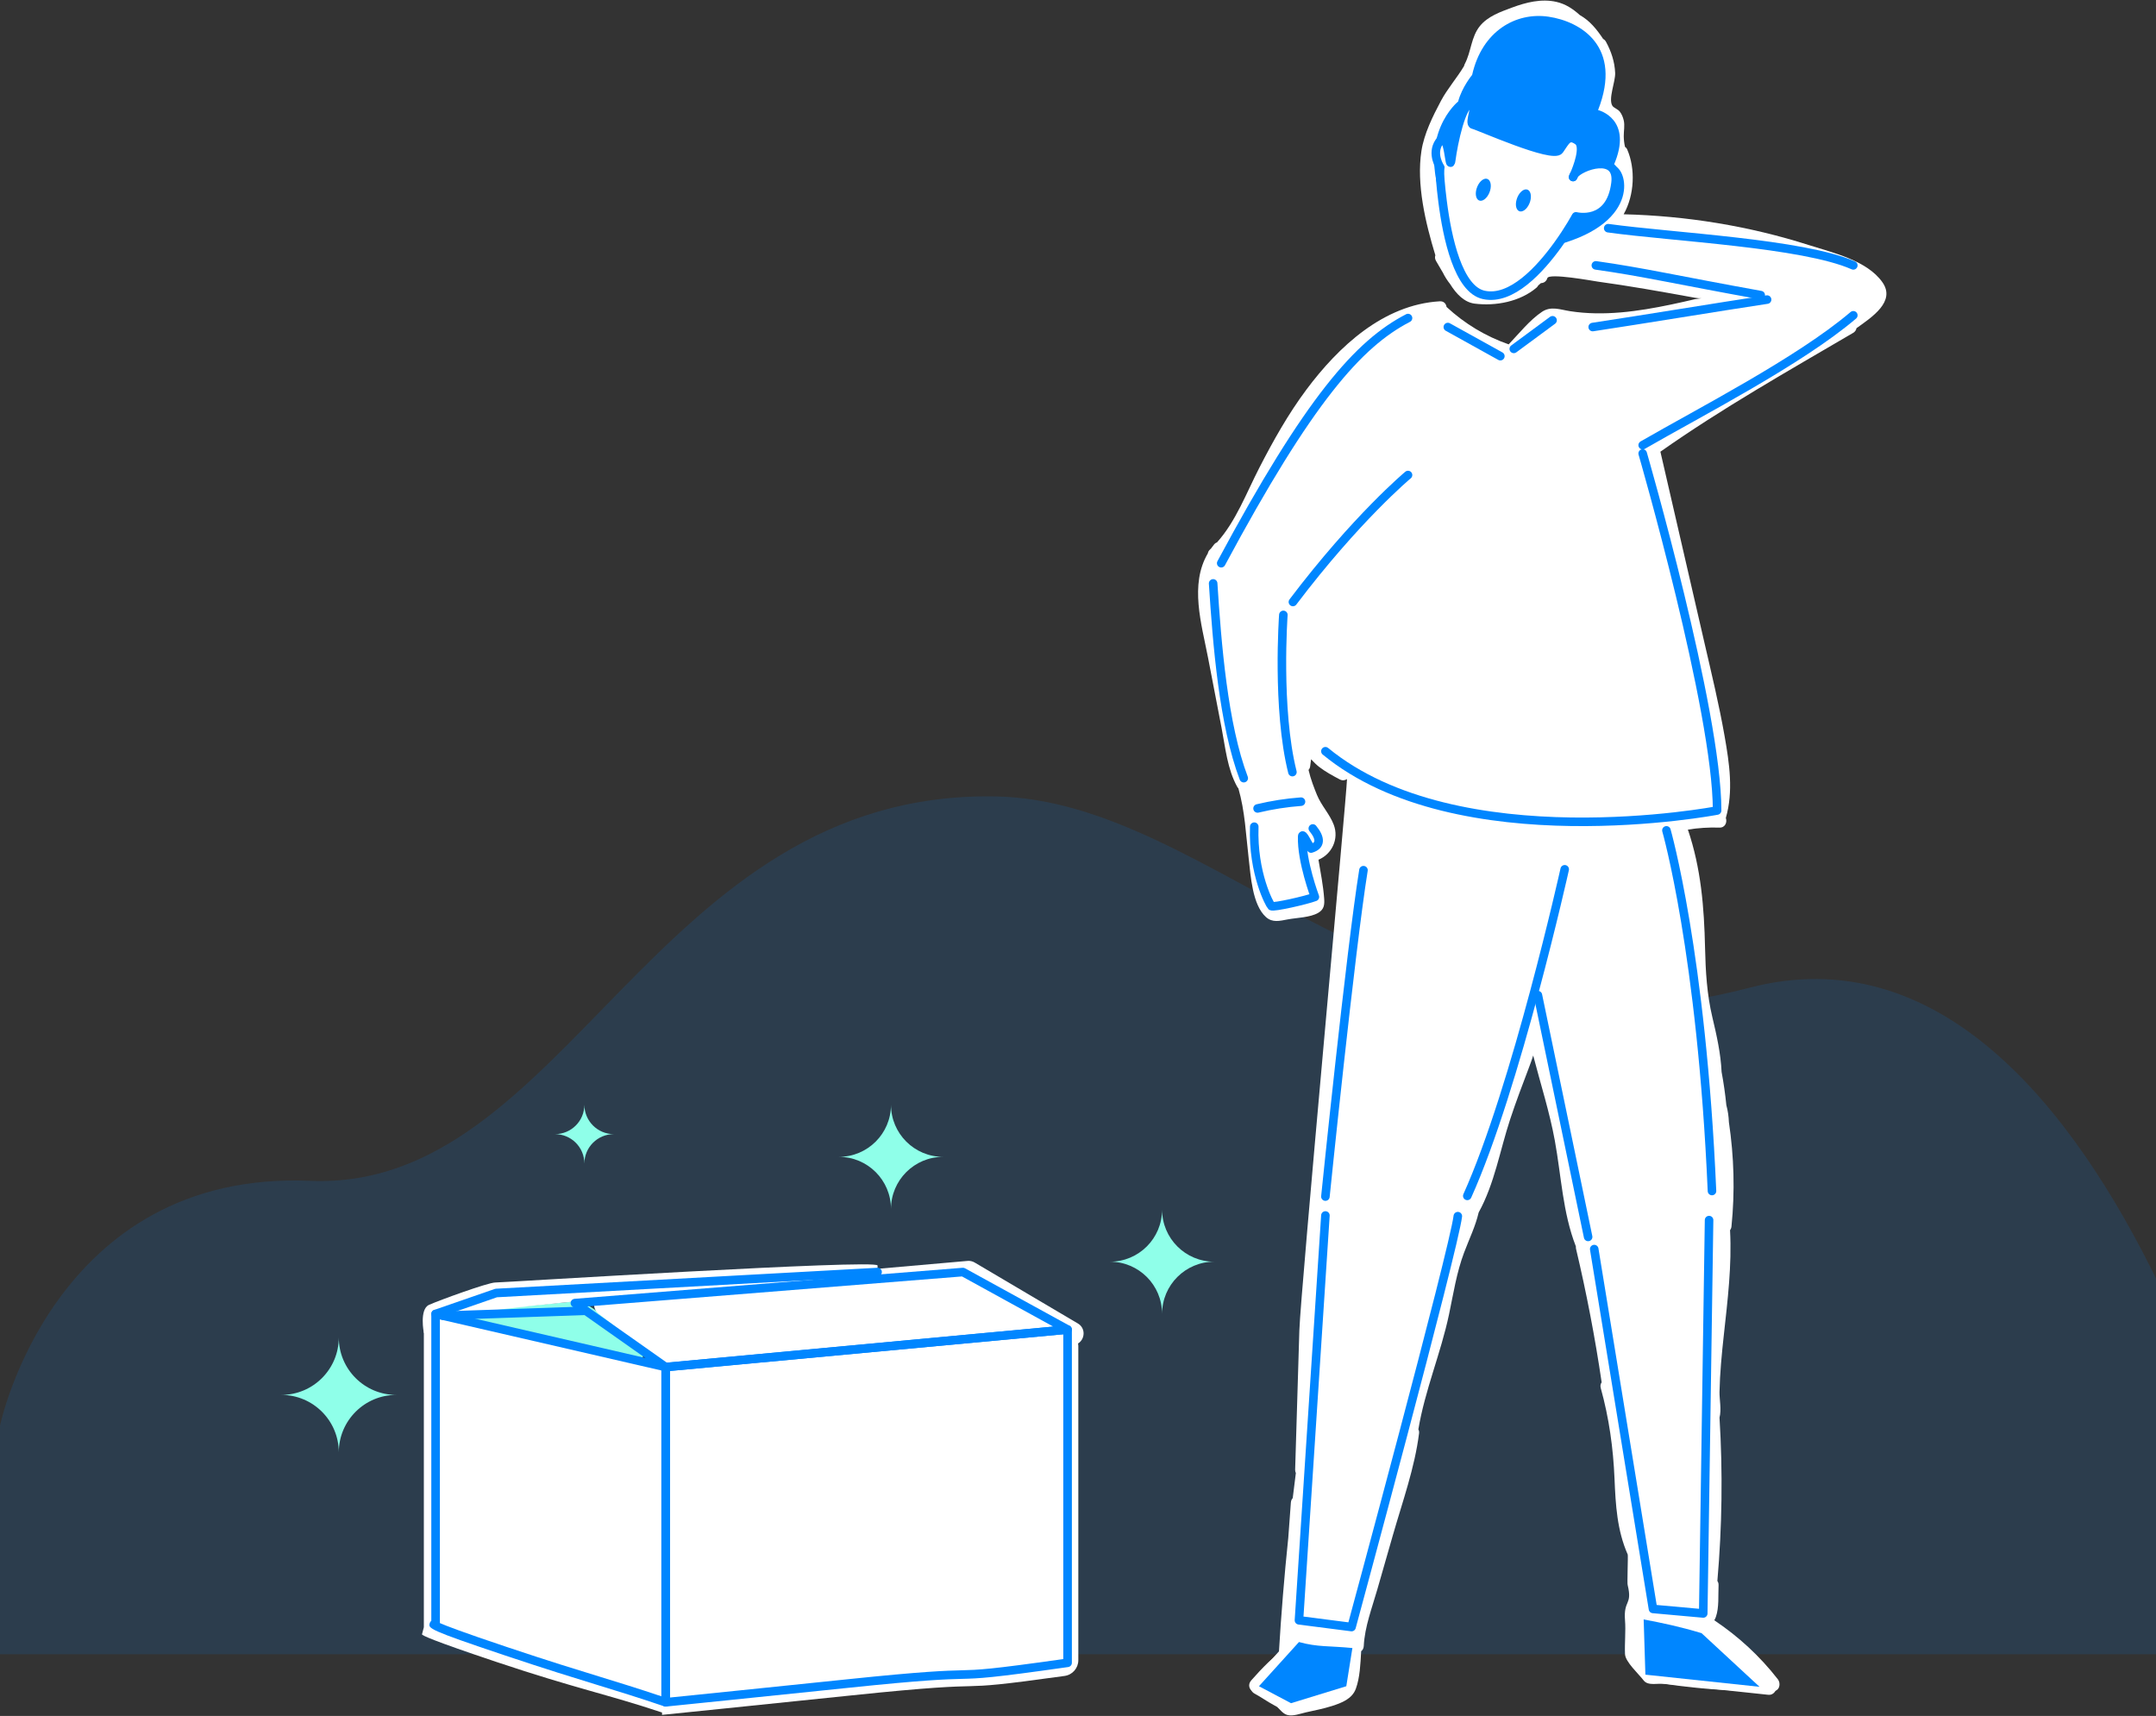 <?xml version="1.0" encoding="UTF-8"?>
<svg width="843px" height="671px" viewBox="0 0 843 671" version="1.1" xmlns="http://www.w3.org/2000/svg" xmlns:xlink="http://www.w3.org/1999/xlink">
    <rect x="0" y="0" width="843" height="671" fill="#333333" stroke="none"/>
    <!-- Generator: sketchtool 61 (101010) - https://sketch.com -->
    <title>BCC7C7DD-A8BD-4B09-9FBD-31092D3AD1B2</title>
    <desc>Created with sketchtool.</desc>
    <g id="Landing---Design" stroke="none" stroke-width="1" fill="none" fill-rule="evenodd">
        <g id="00-coming-soon" transform="translate(-597, -90)">
            <g id="About_Confused-Box" transform="translate(597, 90)">
                <path d="M0,646.855 L893.475,646.855 C893.475,646.855 831.525,347.548 683.832,386.303 C547.113,422.18 476.211,313.052 389.276,311.439 C255.261,308.952 221.796,465.989 121.285,461.752 C20.773,457.515 0,557.504 0,557.504 L0,646.855 Z" id="Path" fill="#0086FF" fill-rule="nonzero" opacity="0.13"></path>
                <g id="Group" transform="translate(468.16, 0)">
                    <path d="M267.853,110.352 C261.826,101.817 248.466,98.821 239.127,95.839 C215.703,88.361 191.259,84.398 166.688,83.792 C170.953,76.222 171.328,65.984 168.104,58.498 C167.891,58.005 167.582,57.663 167.223,57.44 C166.924,56.123 166.751,54.782 166.731,53.294 C166.701,51.153 167.214,49.113 166.703,46.972 C166.418,45.776 165.901,44.557 165.137,43.584 C164.461,42.724 162.8,42.162 162.301,41.388 C160.571,38.703 163.517,31.952 163.368,28.496 C163.182,24.146 161.849,20.152 159.791,16.35 C159.495,15.802 159.101,15.444 158.668,15.226 C156.233,11.529 153.436,8.062 149.54,5.89 C146.923,3.513 144.024,1.567 140.405,0.738 C134.523,-0.609 128.488,0.932 122.978,2.985 C118.506,4.65 113.608,6.352 110.496,10.165 C107.013,14.434 107.092,20.254 104.577,24.985 C104.429,25.265 104.346,25.541 104.292,25.811 C101.509,30.513 97.827,34.608 95.238,39.47 C92.077,45.407 88.658,52.3 87.625,58.998 C85.621,72.012 89.182,87.065 93.068,99.821 C92.835,100.477 92.87,101.241 93.326,102.026 C94.041,103.253 94.756,104.48 95.47,105.708 C95.63,105.984 95.791,106.252 95.955,106.515 C96.755,108.149 97.719,109.68 98.851,111.091 C101.268,114.987 104.406,118.221 108.422,118.73 C116.681,119.778 126.199,117.935 132.583,112.521 C132.91,112.243 133.136,111.943 133.286,111.632 C133.64,111.333 133.987,111.023 134.336,110.715 C135.416,110.686 136.465,110.096 136.856,108.761 C137.468,106.665 154.867,109.886 156.535,110.114 C162.724,110.959 168.893,111.936 175.052,112.974 C181.575,114.075 188.086,115.252 194.594,116.44 C195.556,116.615 196.334,116.665 197.075,116.636 C196.065,116.763 194.887,116.924 194.585,116.994 C191.468,117.721 188.347,118.432 185.213,119.088 C172.34,121.784 158.908,123.722 145.785,121.691 C141.861,121.084 138.283,119.56 134.724,121.956 C129.949,125.172 125.811,130.389 121.735,134.662 C112.64,131.472 104.518,126.57 97.442,120.025 C97.277,118.798 96.397,117.729 94.784,117.823 C72.803,119.103 55.207,135.528 42.677,152.315 C35.507,161.92 29.638,172.409 24.173,183.048 C19.189,192.75 15.093,203.839 7.706,212.078 C7.31,212.216 6.923,212.464 6.574,212.882 C6.123,213.422 5.711,213.973 5.316,214.529 C5.196,214.641 5.085,214.761 4.963,214.872 C4.452,215.339 4.188,215.86 4.11,216.382 C-3.087,228.614 1.63,243.933 4.191,257.219 C5.955,266.371 7.718,275.523 9.482,284.675 C10.973,292.413 11.735,300.747 15.628,307.735 C15.756,307.964 15.904,308.153 16.06,308.321 C18.646,317.257 18.998,326.536 20.088,335.784 C20.875,342.466 21.483,353.83 26.85,358.621 C29.386,360.886 32.237,360.111 35.258,359.538 C38.886,358.85 44.178,358.811 47.315,356.929 C49.615,355.549 49.764,353.723 49.586,351.291 C49.219,346.271 48.196,341.195 47.366,336.187 C52.577,334.028 55.459,328.112 53.337,322.507 C51.752,318.321 48.485,315.029 46.779,310.853 C45.763,308.366 44.302,304.696 43.481,301.068 C43.785,300.747 44.016,300.316 44.109,299.738 C44.261,298.791 44.378,297.846 44.479,296.902 C45.462,297.951 46.46,298.988 47.604,299.869 C50.114,301.802 52.885,303.304 55.681,304.781 C56.738,305.34 57.751,305.171 58.523,304.647 C58.444,310.466 40.337,505.407 39.89,520.222 C39.341,538.384 38.793,556.546 38.243,574.709 C38.228,575.22 38.337,575.649 38.52,576.015 C38.1,579.283 37.691,582.551 37.299,585.822 C36.905,586.252 36.63,586.819 36.576,587.537 C36.237,592.123 35.9,596.71 35.561,601.297 C34,616.286 32.774,631.307 31.881,646.355 C30.569,647.651 29.057,648.796 27.725,650.077 C25.389,652.322 23.188,654.689 21.054,657.125 C19.573,658.815 20.292,660.993 22.288,661.789 C25.626,663.121 28.597,664.958 31.201,667.448 C32.405,668.6 33.508,670.183 35.227,670.634 C37.437,671.214 40.258,670.101 42.389,669.621 C45.802,668.853 49.274,668.196 52.609,667.129 C56.407,665.914 60.527,664.354 61.983,660.353 C63.564,656.009 63.78,650.691 64.058,645.7 C64.626,645.252 65.03,644.572 65.074,643.655 C65.443,636.164 68.293,628.779 70.348,621.618 L76.49,600.208 C80.232,587.162 84.989,574.007 86.694,560.503 C86.773,559.876 86.657,559.366 86.421,558.962 C88.97,543.618 95.231,529.132 98.424,513.918 C100.126,505.814 101.373,497.588 104.306,489.801 C106.312,484.47 108.745,479.568 110.001,474.122 C116.222,462.864 118.308,449.855 122.301,437.737 C124.563,430.87 127.134,424.119 129.701,417.362 C130.293,415.802 130.846,414.273 131.324,412.75 C134.184,423.808 137.709,434.71 139.77,445.967 C142.326,459.937 142.841,474.176 148.017,487.424 C147.991,487.721 147.998,488.032 148.079,488.369 C152.172,505.619 155.506,523.021 158.092,540.553 C157.673,541.134 157.488,541.896 157.739,542.799 C160.971,554.449 162.62,566.205 163.122,578.269 C163.546,588.463 164.106,598.412 168.28,607.873 C168.478,608.322 167.982,619.667 168.28,619.901 C170.176,627.792 166.585,625.503 167.223,633.596 C167.563,637.911 167.032,642.535 167.223,646.855 C167.356,649.867 172.546,654.544 174.515,657.125 C176.234,659.378 180.227,658.12 182.819,658.489 C186.931,659.075 191.055,659.584 195.189,659.998 C205.083,660.99 215.013,661.406 224.955,661.37 C227.606,661.36 228.346,658.423 226.933,656.606 C219.922,647.594 211.591,639.935 202.126,633.596 C202.372,633.19 202.582,632.759 202.743,632.302 C204.061,628.559 203.609,623.817 203.802,619.901 C203.835,619.208 203.652,618.652 203.335,618.227 C205.188,596.976 205.47,575.65 204.173,554.353 C204.998,551.235 204.116,547.158 204.172,544.321 C204.32,536.915 205.042,529.535 205.846,522.178 C207.339,508.49 209.038,494.83 208.291,481.052 C208.582,480.66 208.791,480.183 208.849,479.603 C210.234,465.946 209.853,452.306 207.838,438.79 C207.761,436.565 207.439,434.363 206.841,432.13 C206.409,427.795 205.791,423.479 204.986,419.179 C204.638,411.87 203.083,404.965 201.381,397.799 C199.251,388.833 198.723,379.806 198.518,370.624 C198.162,354.685 196.929,339.5 191.809,324.404 C195.864,323.765 199.953,323.488 204.135,323.627 C206.406,323.702 207.239,321.51 206.645,319.852 C209.676,309.366 208.018,298.444 206.157,287.834 C203.98,275.431 201.006,263.18 198.179,250.914 C192.472,226.154 186.766,201.394 181.059,176.634 C205.199,159.642 230.966,145.094 256.414,130.172 C257.209,129.705 257.612,129.04 257.724,128.341 C263.796,123.989 273.18,117.895 267.853,110.352 Z" id="Path" fill="#FFFFFF" fill-rule="nonzero"></path>
                    <path d="M114.411,74.865 C113.432,77.139 111.488,78.688 110.061,78.321 C108.623,77.955 108.246,75.81 109.224,73.527 C110.191,71.245 112.148,69.695 113.574,70.071 C115.012,70.438 115.377,72.583 114.411,74.865 Z" id="Path" fill="#0086FF" fill-rule="nonzero" transform="translate(111.815, 74.195) rotate(-7) translate(-111.815, -74.195) "></path>
                    <path d="M130.089,79.039 C129.11,81.32 127.164,82.868 125.726,82.501 C124.299,82.126 123.921,79.982 124.9,77.711 C125.867,75.43 127.813,73.882 129.252,74.249 C130.678,74.624 131.056,76.768 130.089,79.039 Z" id="Path" fill="#0086FF" fill-rule="nonzero" transform="translate(127.49, 78.375) rotate(-7) translate(-127.49, -78.375) "></path>
                    <path d="M147.308,68.408 C147.106,68.855 146.961,69.156 146.916,69.223 C146.927,69.168 146.995,69 147.129,68.71 C147.173,68.609 147.229,68.509 147.308,68.408 Z" id="Path" fill="#0086FF" fill-rule="nonzero"></path>
                    <path d="M140.987,95.691 C145.328,89.663 148.046,84.606 148.046,84.606 C148.046,84.606 161.426,88.055 163.507,71.657 C165.051,59.523 149.668,64.914 147.308,68.397 C148.471,65.774 151.816,57.257 148.84,55.102 C144.958,52.289 144.008,55.27 141.558,58.708 C139.063,62.224 109.965,49.197 107.884,48.762 C105.803,48.326 109.92,40.356 107.403,40.222 C103.342,39.999 100.098,56.375 99.304,62.403 C98.521,68.431 98.442,49.912 94.572,55.515 C91.35,60.181 94.997,65.495 94.997,65.495 C94.997,65.495 94.672,66.634 95.008,70.529 C95.209,72.851 95.489,75.687 95.892,78.79 C85.823,52.635 101.977,39.686 101.977,39.686 C103.499,34.004 107.448,29.294 107.448,29.294 C111.33,12.036 124.62,4.679 137.273,6.521 C149.937,8.374 166.404,18.198 156.694,43.035 C156.694,43.035 170.812,46.429 162.735,64.792 C168.127,65.506 173.9,86.771 140.987,95.691 Z" id="Path" fill="#0086FF" fill-rule="nonzero"></path>
                    <path d="M147.308,68.397 C148.471,65.774 151.816,57.257 148.84,55.102 C144.958,52.289 144.008,55.27 141.558,58.708 C139.063,62.224 109.965,49.197 107.884,48.762 C105.803,48.326 109.92,40.356 107.403,40.222 C103.342,39.999 100.098,56.375 99.304,62.403 C98.521,68.431 98.442,49.912 94.572,55.515 C91.35,60.181 94.997,65.495 94.997,65.495 C94.997,65.495 94.672,66.634 95.008,70.529 C95.209,72.851 95.489,75.687 95.892,78.79 C97.726,93.123 102.045,113.172 112.035,115.326 C122.808,117.659 133.995,105.402 140.987,95.691 C145.328,89.663 148.046,84.606 148.046,84.606 C148.046,84.606 161.426,88.055 163.507,71.657 C165.051,59.523 149.668,64.914 147.308,68.397 Z M146.916,69.223 C146.927,69.168 146.995,69 147.129,68.71 C147.173,68.609 147.229,68.509 147.308,68.408 C147.106,68.855 146.961,69.156 146.916,69.223 Z" id="Shape" stroke="#0086FF" stroke-width="3.343" stroke-linecap="round" stroke-linejoin="round"></path>
                    <path d="M147.308,68.408 C147.106,68.855 146.961,69.156 146.916,69.223 C146.927,69.168 146.995,69 147.129,68.71 C147.173,68.609 147.229,68.509 147.308,68.408 Z" id="Path" stroke="#0086FF" stroke-width="3.343" stroke-linecap="round" stroke-linejoin="round"></path>
                    <g transform="translate(20.137, 638.518)" fill="#FFFFFF" fill-rule="nonzero" id="Path">
                        <path d="M18.706,6.815 C25.87,8.649 33.168,8.621 40.493,9.275 C39.415,7.862 38.335,6.449 37.257,5.037 C36.462,10.018 35.668,14.997 34.874,19.978 C35.655,19.199 36.437,18.419 37.217,17.64 C30.755,19.624 24.046,21.249 17.72,23.627 C13.878,25.073 18.472,24.056 18.1,24.566 C18.039,24.649 14.954,22.902 14.657,22.744 C11.655,21.156 8.652,19.566 5.65,17.978 C5.875,19.732 6.103,21.484 6.329,23.238 C11.543,17.477 16.757,11.715 21.972,5.955 C24.86,2.764 20.128,-1.988 17.225,1.219 C12.011,6.98 6.796,12.741 1.582,18.501 C0.196,20.033 0.263,22.703 2.261,23.761 C6.766,26.145 13.158,31.528 18.376,30.433 C25.323,28.974 32.21,26.185 39.002,24.1 C40.032,23.784 41.164,22.901 41.345,21.761 C42.14,16.78 42.934,11.8 43.728,6.819 C44.092,4.541 42.836,2.79 40.492,2.58 C33.774,1.98 27.058,2.041 20.489,0.358 C16.304,-0.716 14.519,5.743 18.706,6.815 Z"></path>
                    </g>
                    <g transform="translate(174.519, 629.587)" fill="#FFFFFF" fill-rule="nonzero" id="Path">
                        <path d="M2.533,6.685 C6.444,7.433 10.35,8.201 14.227,9.116 C16.877,9.74 21.713,10.243 23.842,11.329 C26.171,12.518 28.391,15.539 30.301,17.307 C35.655,22.261 41.008,27.214 46.361,32.168 C47.152,30.263 47.942,28.357 48.733,26.452 C33.857,24.869 18.979,23.286 4.102,21.703 C5.221,22.819 6.34,23.935 7.458,25.052 C7.232,17.854 7.008,10.656 6.782,3.457 C6.647,-0.843 -0.066,-0.862 0.069,3.457 C0.295,10.655 0.52,17.853 0.746,25.052 C0.808,27.006 2.245,28.203 4.102,28.401 C18.979,29.984 33.857,31.566 48.733,33.149 C51.659,33.461 53.119,29.295 51.106,27.433 C45.392,22.145 39.677,16.856 33.962,11.568 C32.106,9.851 30.242,7.58 28.099,6.194 C25.066,4.234 20.363,3.705 16.86,2.862 C12.705,1.863 8.515,1.03 4.317,0.229 C0.096,-0.579 -1.712,5.874 2.533,6.685 Z"></path>
                    </g>
                    <path d="M174.515,633.27 C182.055,634.701 188.376,636.008 197.156,638.636 L219.823,659.612 L175.192,654.864 L174.515,633.27 Z" id="Path" fill="#0086FF" fill-rule="nonzero"></path>
                    <path d="M39.736,642.103 C47.136,644.134 51.377,643.544 60.63,644.444 L58.247,659.386 L36.635,666.022 L24.093,659.386 L39.736,642.103 Z" id="Path" fill="#0086FF" fill-rule="nonzero"></path>
                    <path d="M82.38,124.371 C63.088,134.334 43.634,156.292 9.336,220.239" id="Path" stroke="#0086FF" stroke-width="3.343" stroke-linecap="round" stroke-linejoin="round"></path>
                    <path d="M6.181,228.137 C7.696,251.795 10.219,283.41 18.147,304.294" id="Path" stroke="#0086FF" stroke-width="3.343" stroke-linecap="round" stroke-linejoin="round"></path>
                    <path d="M154.589,127.885 C174.001,124.956 203.362,120.08 222.774,117.151" id="Path" stroke="#0086FF" stroke-width="3.343" stroke-linecap="round" stroke-linejoin="round"></path>
                    <path d="M174.133,174.075 C196.425,161.189 235.319,141.297 256.491,123.295" id="Path" stroke="#0086FF" stroke-width="3.343" stroke-linecap="round" stroke-linejoin="round"></path>
                    <path d="M220.287,115.408 C187.605,109.516 174.133,106.343 155.82,103.773" id="Path" stroke="#0086FF" stroke-width="3.343" stroke-linecap="round" stroke-linejoin="round"></path>
                    <path d="M256.491,103.774 C236.782,95.065 185.454,92.694 160.65,89.231" id="Path" stroke="#0086FF" stroke-width="3.343" stroke-linecap="round" stroke-linejoin="round"></path>
                    <path d="M23.55,316.133 C29.132,314.797 34.812,313.911 40.533,313.484" id="Path" stroke="#0086FF" stroke-width="3.343" stroke-linecap="round" stroke-linejoin="round"></path>
                    <path d="M22.255,323.27 C21.612,341.601 28.386,353.811 28.951,354.323 C29.658,354.961 42.633,352.009 45.968,350.733 C45.968,350.733 40.714,336.806 40.996,327.144 C41.052,325.208 43.304,330.261 44.459,331.819 C48.345,330.684 48.266,327.772 45.151,323.964" id="Path" stroke="#0086FF" stroke-width="3.343" stroke-linecap="round" stroke-linejoin="round"></path>
                    <path d="M82.38,185.755 C82.38,185.755 62.26,202.524 37.37,235.402" id="Path" stroke="#0086FF" stroke-width="3.343" stroke-linecap="round" stroke-linejoin="round"></path>
                    <path d="M33.636,240.455 C33.636,240.455 30.975,277.206 37.175,301.924" id="Path" stroke="#0086FF" stroke-width="3.343" stroke-linecap="round" stroke-linejoin="round"></path>
                    <path d="M174.133,177.33 C174.133,177.33 203.233,277.827 203.233,316.944 C203.233,316.944 101.849,336.397 50.076,293.767" id="Path" stroke="#0086FF" stroke-width="3.343" stroke-linecap="round" stroke-linejoin="round"></path>
                    <path d="M183.416,324.706 C183.416,324.706 197.184,372.585 201.228,465.737" id="Path" stroke="#0086FF" stroke-width="3.343" stroke-linecap="round" stroke-linejoin="round"></path>
                    <polyline id="Path" stroke="#0086FF" stroke-width="3.343" stroke-linecap="round" stroke-linejoin="round" points="200.091 477.11 197.809 630.93 178.16 629.159 155.185 488.444"></polyline>
                    <line x1="152.802" y1="483.688" x2="133.162" y2="389.145" id="Path" stroke="#0086FF" stroke-width="3.343" stroke-linecap="round" stroke-linejoin="round"></line>
                    <path d="M143.642,339.932 C143.642,339.932 124.62,425.371 105.556,467.643" id="Path" stroke="#0086FF" stroke-width="3.343" stroke-linecap="round" stroke-linejoin="round"></path>
                    <path d="M101.85,475.569 C100.261,488.78 60.298,636.244 60.298,636.244 L39.736,633.601 L50.077,475.305" id="Path" stroke="#0086FF" stroke-width="3.343" stroke-linecap="round" stroke-linejoin="round"></path>
                    <path d="M50.077,467.907 C50.077,467.907 59.875,371.892 64.958,340.277" id="Path" stroke="#0086FF" stroke-width="3.343" stroke-linecap="round" stroke-linejoin="round"></path>
                    <line x1="97.946" y1="127.885" x2="118.478" y2="139.276" id="Path" stroke="#0086FF" stroke-width="3.343" stroke-linecap="round" stroke-linejoin="round"></line>
                    <line x1="138.892" y1="125.242" x2="123.733" y2="136.432" id="Path" stroke="#0086FF" stroke-width="3.343" stroke-linecap="round" stroke-linejoin="round"></line>
                </g>
                <g id="Group-18" transform="translate(165, 493)">
                    <path d="M85.583,31.894 C80.816,28.544 76.049,25.193 71.282,21.842 C67.041,18.861 63.698,15.604 58.298,16.063 C45.857,17.121 33.433,18.458 21.005,19.655 C18.627,19.884 17.456,21.904 17.496,23.773 C16.969,25.844 18.097,28.513 20.892,28.701 C41.801,30.103 62.448,33.427 82.751,38.611 C86.944,39.682 88.914,34.235 85.583,31.894" id="Fill-1" fill="#8FFFE9"></path>
                    <path d="M256.471,24.543 L216.108,0.707 C215.279,0.208 214.314,-0.016 213.351,0.066 L71.468,12.534 C67.315,12.892 65.765,18.163 69.063,20.714 L96.05,41.582 L98.673,41.443 L94.846,41.795 C94.189,41.853 93.527,41.809 92.884,41.661 L8.326,22.15 C4.437,21.252 0.725,24.206 0.725,28.196 L0.725,143.319 L-0,146.088 C-0.03,146.474 3.746,148.399 29.246,156.936 C60.437,167.379 72.34,169.491 93.854,176.66 L93.854,177.59 C93.854,177.59 136.368,173.262 167.836,169.981 C232.029,163.288 199.868,169.553 251.279,162.357 C254.345,161.927 256.627,159.306 256.627,156.209 L256.627,33.506 C256.627,33.113 256.584,32.733 256.516,32.361 C259.229,30.704 259.598,26.428 256.471,24.543" id="Fill-3" fill="#FFFFFF"></path>
                    <path d="M0.725,28.197 C0.725,28.197 -1.111,19.014 2.739,17.264 C6.588,15.515 25.839,8.514 28.638,8.514 C31.439,8.514 178.128,-0.699 178.128,1.865 L178.128,6.065 C178.128,6.065 17.789,18.024 18.489,21.493 C19.188,24.965 32.139,37.565 32.139,37.565 L0.725,28.197 Z" id="Fill-6" fill="#FFFFFF"></path>
                    <path d="M96.962,43.108 L96.962,170.805 C105.311,169.954 140.171,166.397 166.573,163.644 C196.446,160.529 204.817,160.313 210.929,160.155 C217.671,159.98 221.785,159.874 250.748,155.762 L250.748,28.756 L96.962,43.108 Z M95.282,174.343 C94.868,174.343 94.467,174.191 94.156,173.909 C93.804,173.592 93.603,173.139 93.603,172.664 L93.603,41.578 C93.603,40.711 94.264,39.986 95.127,39.905 L252.272,25.24 C252.741,25.201 253.209,25.352 253.559,25.671 C253.909,25.99 254.107,26.44 254.107,26.913 L254.107,157.22 C254.107,158.055 253.492,158.763 252.664,158.882 C222.2,163.224 217.99,163.332 211.015,163.512 C204.959,163.669 196.665,163.883 166.921,166.985 C136.869,170.118 95.863,174.293 95.453,174.335 C95.395,174.34 95.339,174.343 95.282,174.343 L95.282,174.343 Z" id="Fill-8" fill="#0086FF"></path>
                    <path d="M7.001,141.695 C9.303,142.714 15.694,145.191 33.405,151.122 C49.747,156.592 60.152,159.787 69.333,162.607 C76.965,164.949 84.203,167.173 93.603,170.326 L93.603,42.914 L7.001,22.93 L7.001,141.695 Z M95.282,174.344 C95.101,174.344 94.919,174.313 94.743,174.254 C84.287,170.713 76.9,168.445 68.347,165.818 C59.148,162.992 48.72,159.791 32.339,154.306 C2.386,144.278 2.514,143.758 2.994,141.822 C3.057,141.564 3.222,141.139 3.642,140.835 L3.642,20.819 C3.642,20.308 3.876,19.823 4.276,19.504 C4.677,19.186 5.202,19.069 5.699,19.182 L95.66,39.941 C96.421,40.118 96.962,40.795 96.962,41.577 L96.962,172.664 C96.962,173.205 96.701,173.713 96.261,174.029 C95.972,174.235 95.629,174.344 95.282,174.344 L95.282,174.344 Z" id="Fill-10" fill="#0086FF"></path>
                    <path d="M64.553,17.868 L95.747,39.852 L246.825,25.75 L211.145,6.142 L64.553,17.868 Z M95.286,43.262 C94.939,43.262 94.602,43.155 94.319,42.955 L58.822,17.937 C58.243,17.53 57.982,16.803 58.168,16.122 C58.355,15.439 58.95,14.947 59.654,14.89 L211.379,2.753 C211.714,2.731 212.034,2.798 212.322,2.957 L253.237,25.442 C253.883,25.797 254.223,26.533 254.073,27.255 C253.923,27.977 253.319,28.518 252.584,28.586 L95.441,43.255 C95.389,43.259 95.337,43.262 95.286,43.262 L95.286,43.262 Z" id="Fill-12" fill="#0086FF"></path>
                    <path d="M5.322,22.498 C4.626,22.498 3.976,22.063 3.734,21.369 C3.431,20.492 3.896,19.535 4.773,19.232 L28.44,11.036 C28.587,10.985 28.741,10.955 28.896,10.946 L178.035,2.751 C178.983,2.694 179.753,3.41 179.805,4.335 C179.856,5.262 179.146,6.054 178.22,6.105 L29.316,14.287 L5.871,22.406 C5.69,22.469 5.505,22.498 5.322,22.498" id="Fill-14" fill="#0086FF"></path>
                    <path d="M8.243,23.173 C7.343,23.173 6.598,22.458 6.565,21.552 C6.534,20.625 7.259,19.847 8.185,19.815 L63.987,17.885 C64.007,17.885 64.026,17.884 64.046,17.884 C64.946,17.884 65.692,18.599 65.723,19.505 C65.755,20.433 65.03,21.211 64.103,21.242 L8.303,23.172 C8.282,23.172 8.263,23.173 8.243,23.173" id="Fill-16" fill="#0086FF"></path>
                </g>
                <path d="M154.935,545.467 C142.541,545.467 132.468,555.541 132.468,567.935 C132.468,555.541 122.414,545.467 110,545.467 C122.414,545.467 132.468,535.414 132.468,523 C132.468,535.414 142.541,545.467 154.935,545.467 Z" id="Path" fill="#8FFFE9" fill-rule="nonzero"></path>
                <path d="M474.755,493.377 C463.514,493.377 454.377,502.513 454.377,513.755 C454.377,502.514 445.259,493.377 434,493.377 C445.259,493.377 454.377,484.259 454.377,473 C454.379,484.259 463.514,493.377 474.755,493.377 Z" id="Path" fill="#8FFFE9" fill-rule="nonzero"></path>
                <path d="M368.755,452.377 C357.513,452.377 348.377,461.514 348.377,472.755 C348.377,461.513 339.259,452.377 328,452.377 C339.259,452.377 348.377,443.259 348.377,432 C348.377,443.259 357.513,452.377 368.755,452.377 Z" id="Path" fill="#8FFFE9" fill-rule="nonzero"></path>
                <path d="M239.99,443.495 C233.649,443.495 228.495,448.649 228.495,454.99 C228.495,448.649 223.351,443.495 217,443.495 C223.351,443.495 228.495,438.351 228.495,432 C228.495,438.351 233.649,443.495 239.99,443.495 Z" id="Path" fill="#8FFFE9" fill-rule="nonzero"></path>
            </g>
        </g>
    </g>
</svg>